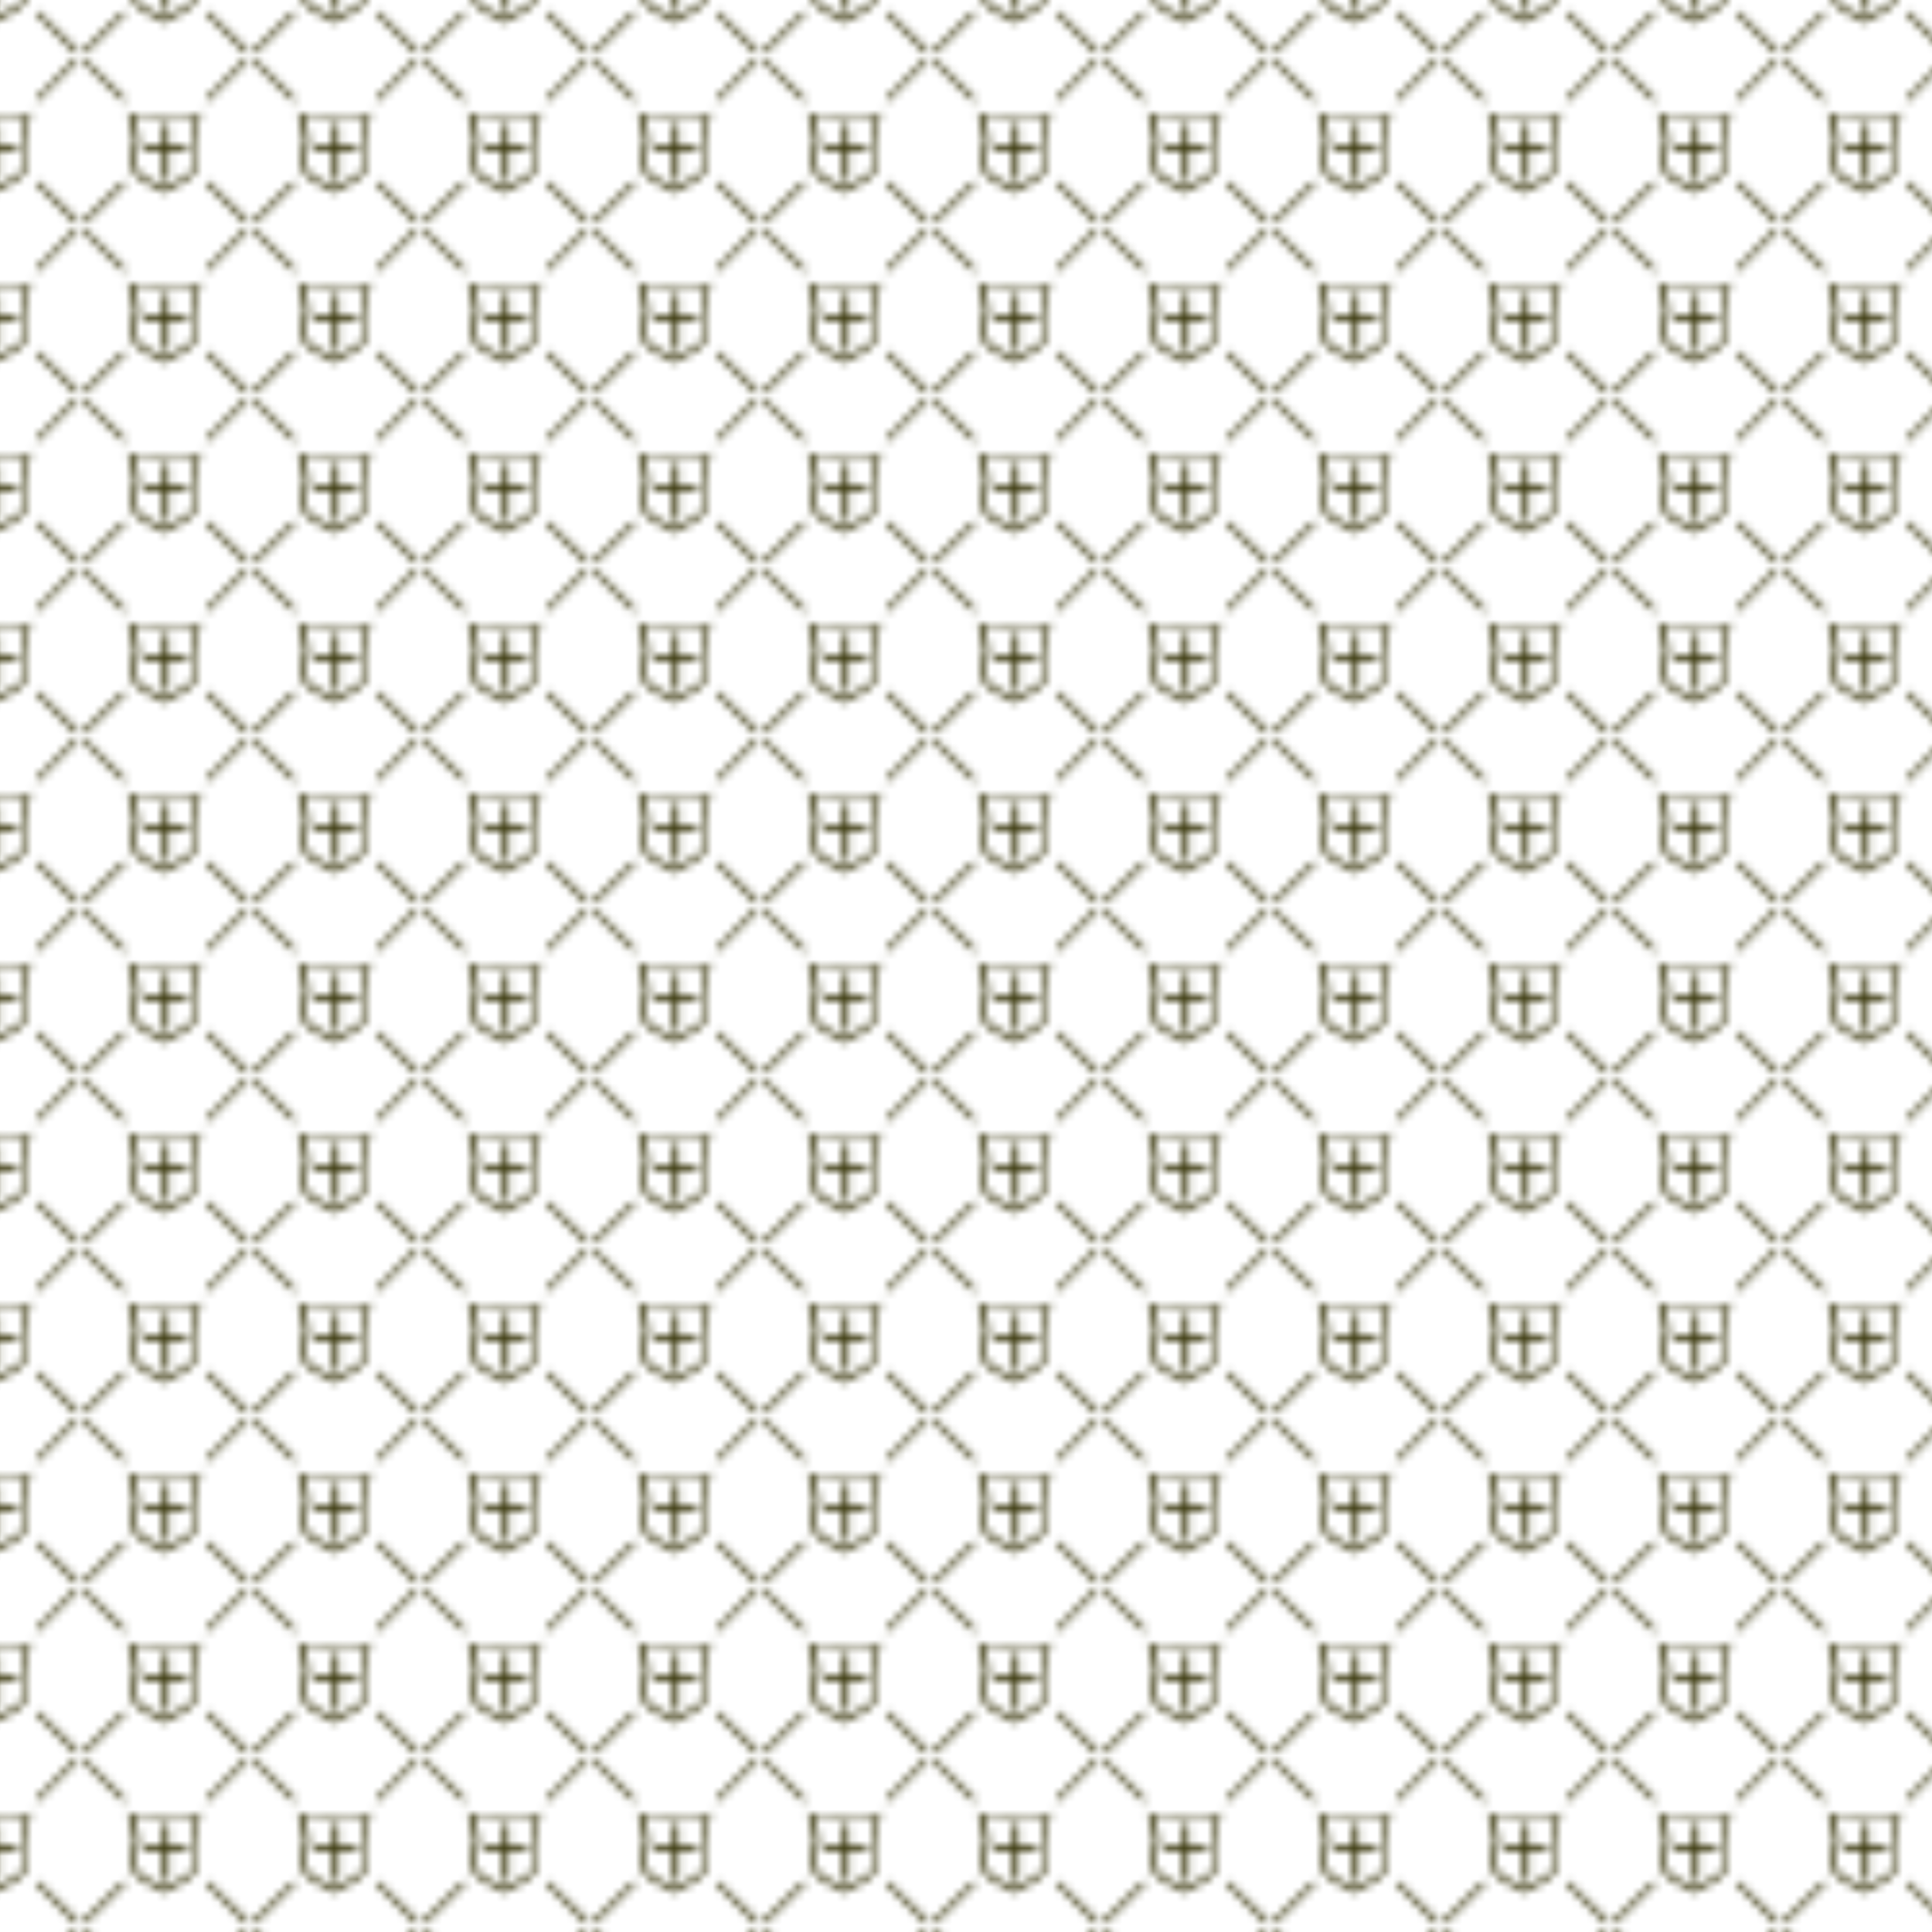 <?xml version="1.0" encoding="utf-8"?>
<!-- Generator: Adobe Illustrator 19.0.0, SVG Export Plug-In . SVG Version: 6.00 Build 0)  -->
<svg version="1.1" id="Layer_1" xmlns="http://www.w3.org/2000/svg" xmlns:xlink="http://www.w3.org/1999/xlink" x="0px" y="0px"
	 viewBox="-834 416 250 250" style="enable-background:new -834 416 250 250;" xml:space="preserve">
<style type="text/css">
	.st0{fill:none;}
	.st1{fill:#3A370C;}
	.st2{fill:url(#SVGID_1_);}
</style>
<pattern  x="-834" y="666" width="21.3" height="21.3" patternUnits="userSpaceOnUse" id="New_Pattern" viewBox="0 -21.3 21.3 21.3" style="overflow:visible;">
	<g id="XMLID_52_">
		<polygon id="XMLID_113_" class="st0" points="0,-21.3 21.3,-21.3 21.3,0 0,0 		"/>
		<path id="XMLID_104_" class="st1" d="M10.8-4.1l0.1-0.1c0.1-0.1,0.6-0.3,0.9-0.5c0.9-0.4,2.2-1.1,2.8-2c0.8-1.4,0.2-3.1,0-3.7
			c0-0.1-0.1-0.2-0.1-0.2c0-0.3,0.3-2,0.7-3.5l0.1-0.4l-0.4,0.2c0,0-1.5,0.5-2.2,0.6c-0.6,0-1.6-0.4-2-0.6l-0.1,0l-0.2,0
			c-0.4,0.2-1.4,0.6-2,0.6c-0.7,0-2.2-0.6-2.2-0.6l-0.4-0.2l0.1,0.4c0.4,1.5,0.7,3.3,0.7,3.5c0,0,0,0.1-0.1,0.2
			c-0.2,0.7-0.8,2.4,0,3.7c0.6,1,1.9,1.6,2.8,2c0.4,0.2,0.9,0.4,0.9,0.5L10.5-4h0.2L10.8-4.1z M8.5-13.4c0.7,0,1.8-0.4,2.1-0.6
			c0.3,0.1,1.4,0.6,2.1,0.6c0.5,0,1.4-0.3,1.9-0.5c-0.3,1.1-0.7,3-0.6,3.3c0,0.1,0,0.1,0.1,0.2c0.2,0.6,0.8,2.2,0.1,3.3
			c-0.5,0.8-1.7,1.4-2.6,1.8c-0.5,0.2-0.8,0.4-1,0.5c-0.2-0.1-0.5-0.3-1-0.5C8.8-5.6,7.6-6.1,7.1-7C6.4-8.1,7-9.7,7.2-10.3
			c0-0.1,0.1-0.2,0.1-0.2c0.1-0.3-0.3-2.2-0.6-3.3C7.2-13.7,8-13.5,8.5-13.4z M11.1-6v-3.3h2.1c0.2,0,0.4-0.2,0.4-0.4
			s-0.2-0.4-0.4-0.4h-2.1v-2.5c0-0.2-0.2-0.4-0.4-0.4s-0.4,0.2-0.4,0.4v2.5H8.1c-0.2,0-0.4,0.2-0.4,0.4s0.2,0.4,0.4,0.4h2.2V-6
			c0,0.2,0.2,0.4,0.4,0.4S11.1-5.8,11.1-6z"/>
		<path id="XMLID_102_" class="st1" d="M0.3-0.1c-0.1,0-0.1,0-0.2-0.1c-0.1-0.1-0.1-0.3,0-0.4L5-5.4c0.1-0.1,0.3-0.1,0.4,0
			c0.1,0.1,0.1,0.3,0,0.4L0.5-0.2C0.5-0.1,0.4-0.1,0.3-0.1z"/>
		<path id="XMLID_101_" class="st1" d="M16.2-15.9c-0.1,0-0.1,0-0.2-0.1c-0.1-0.1-0.1-0.3,0-0.4l4.8-4.9c0.1-0.1,0.3-0.1,0.4,0
			c0.1,0.1,0.1,0.3,0,0.4L16.3-16C16.3-15.9,16.2-15.9,16.2-15.9z"/>
		<path id="XMLID_99_" class="st1" d="M21-0.1c-0.1,0-0.1,0-0.2-0.1L16-5c-0.1-0.1-0.1-0.3,0-0.4c0.1-0.1,0.3-0.1,0.4,0l4.9,4.8
			c0.1,0.1,0.1,0.3,0,0.4C21.1-0.1,21.1-0.1,21-0.1z"/>
		<path id="XMLID_98_" class="st1" d="M5.2-16C5.1-16,5-16,5-16l-4.9-4.8c-0.1-0.1-0.1-0.3,0-0.4c0.1-0.1,0.3-0.1,0.4,0l4.9,4.8
			c0.1,0.1,0.1,0.3,0,0.4C5.3-16,5.2-16,5.2-16z"/>
		<polygon id="XMLID_96_" class="st0" points="21.3,0 0,0 0,-21.3 21.3,-21.3 		"/>
	</g>
</pattern>
<pattern  id="SVGID_1_" xlink:href="#New_Pattern" patternTransform="matrix(1 0 0 1 -11.282 -22.333)">
</pattern>
<rect x="-834" y="415" class="st2" width="250" height="251"/>
</svg>
